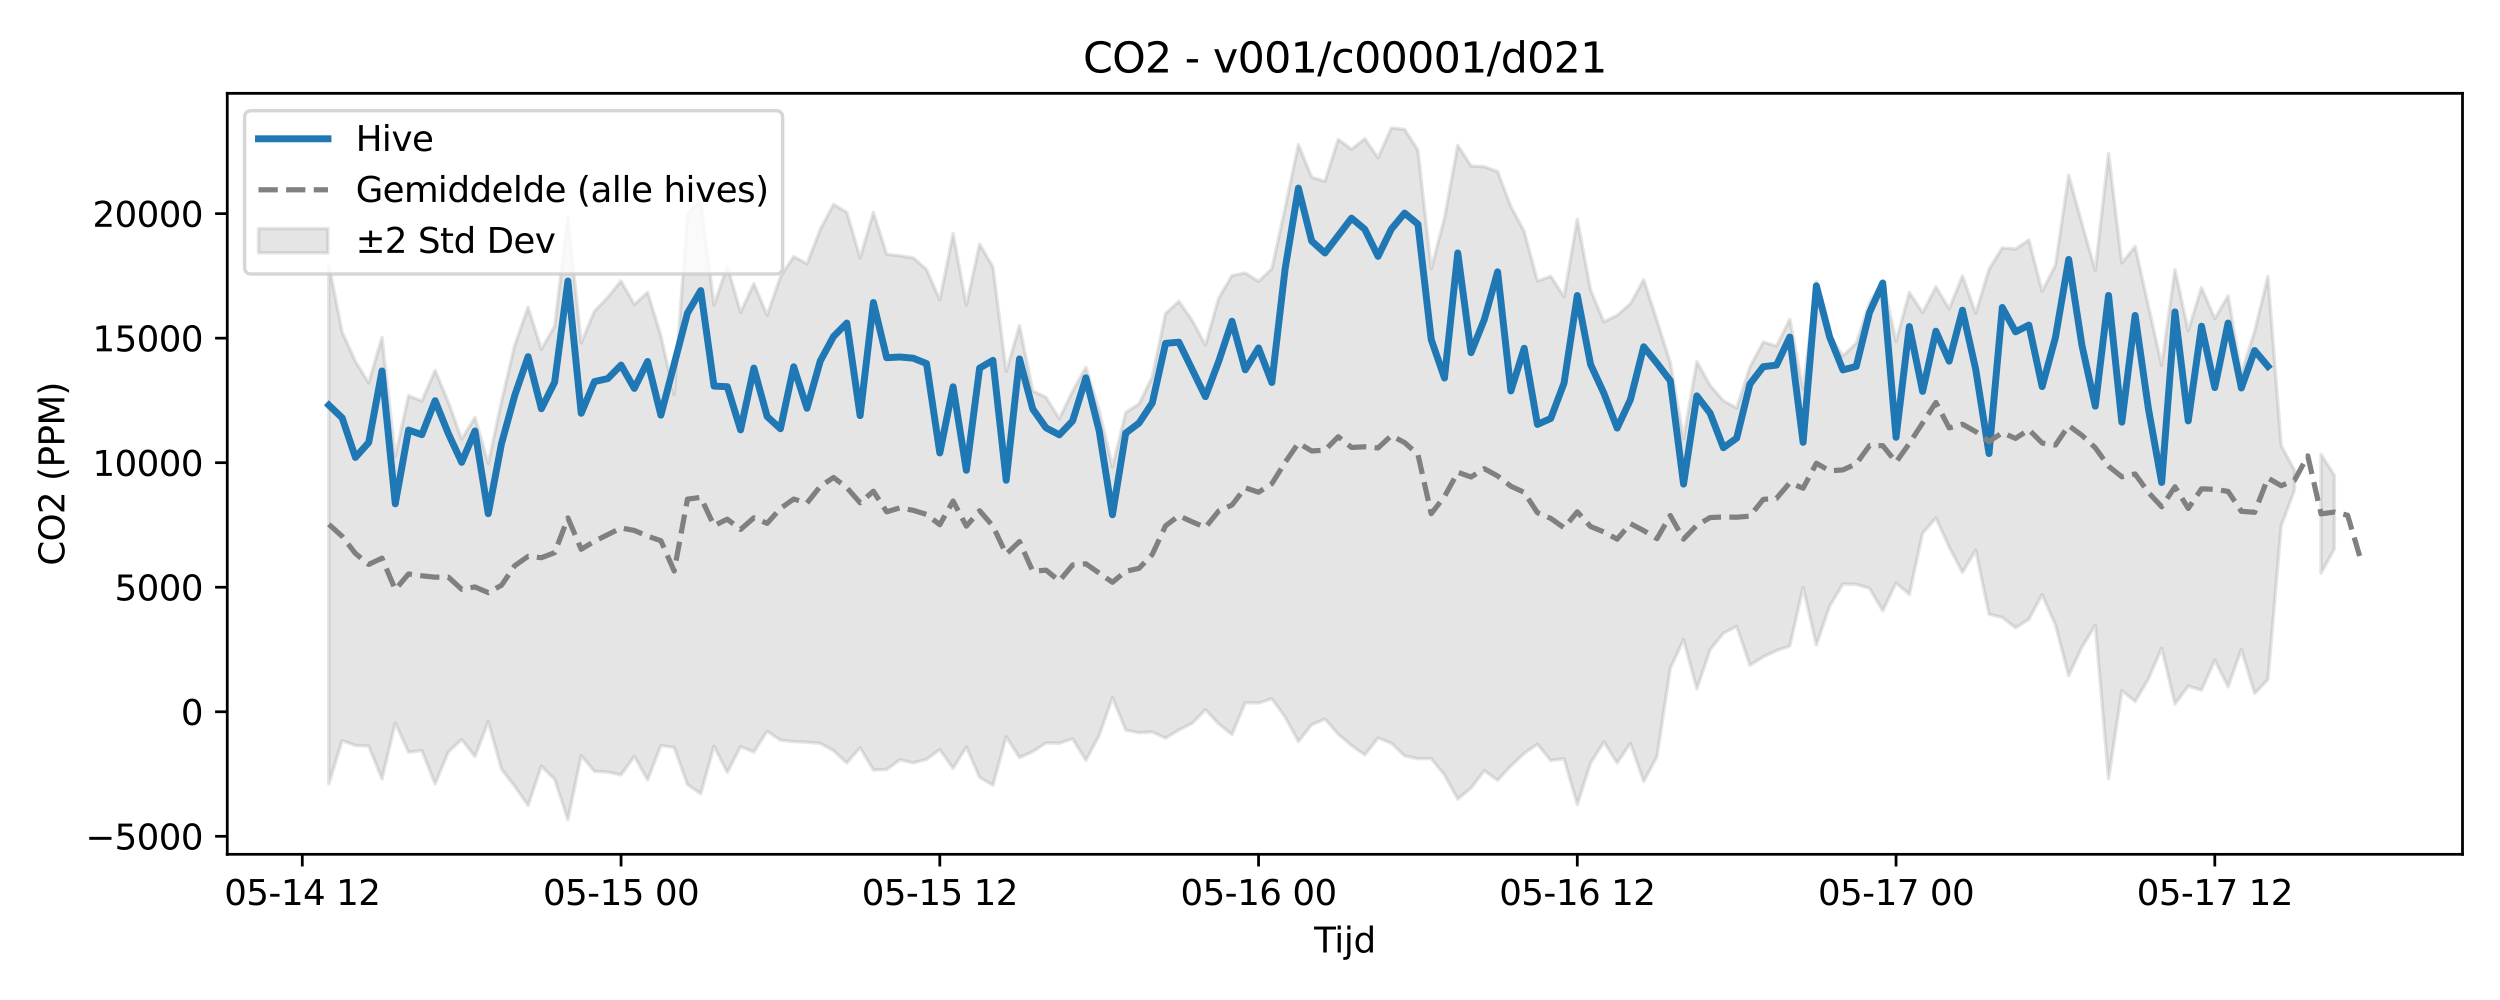 <?xml version="1.0" encoding="utf-8" standalone="no"?>
<!DOCTYPE svg PUBLIC "-//W3C//DTD SVG 1.1//EN"
  "http://www.w3.org/Graphics/SVG/1.1/DTD/svg11.dtd">
<svg xmlns:xlink="http://www.w3.org/1999/xlink" width="720pt" height="288pt" viewBox="0 0 720 288" xmlns="http://www.w3.org/2000/svg" version="1.1">
 <defs>
  <style type="text/css">*{stroke-linejoin: round; stroke-linecap: butt}</style>
 </defs>
 <g id="figure_1">
  <g id="patch_1">
   <path d="M 0 288 
L 720 288 
L 720 0 
L 0 0 
z
" style="fill: #ffffff"/>
  </g>
  <g id="axes_1">
   <g id="patch_2">
    <path d="M 65.45 246.04 
L 709.2 246.04 
L 709.2 26.88 
L 65.45 26.88 
z
" style="fill: #ffffff"/>
   </g>
   <g id="FillBetweenPolyCollection_1">
    <path d="M 94.711 76.258 
L 94.711 225.732 
L 98.536 213.288 
L 102.361 214.684 
L 106.186 214.861 
L 110.011 224.33 
L 113.836 208.192 
L 117.661 216.63 
L 121.486 216.153 
L 125.311 225.778 
L 129.136 216.57 
L 132.962 212.996 
L 136.787 217.874 
L 140.612 207.852 
L 144.437 221.535 
L 148.262 226.482 
L 152.087 231.984 
L 155.912 220.642 
L 159.737 224.434 
L 163.562 236.078 
L 167.387 217.625 
L 171.212 222.161 
L 175.037 222.357 
L 178.862 223.174 
L 182.687 217.826 
L 186.512 224.624 
L 190.337 214.737 
L 194.162 215.254 
L 197.987 225.95 
L 201.812 228.604 
L 205.637 214.91 
L 209.462 222.447 
L 213.287 215.01 
L 217.112 216.592 
L 220.937 210.614 
L 224.762 213.161 
L 228.587 213.569 
L 232.412 213.772 
L 236.237 214.075 
L 240.062 216.178 
L 243.887 219.735 
L 247.712 215.347 
L 251.537 221.762 
L 255.362 221.582 
L 259.187 218.831 
L 263.012 219.694 
L 266.837 218.698 
L 270.662 215.868 
L 274.487 221.297 
L 278.312 215.139 
L 282.137 223.903 
L 285.962 226.138 
L 289.787 212.208 
L 293.612 218.172 
L 297.437 216.483 
L 301.262 213.955 
L 305.087 214.06 
L 308.912 212.765 
L 312.737 218.988 
L 316.562 211.798 
L 320.387 200.928 
L 324.212 210.248 
L 328.037 211.037 
L 331.862 210.813 
L 335.687 212.566 
L 339.512 210.257 
L 343.337 208.317 
L 347.162 204.376 
L 350.987 208.476 
L 354.812 211.516 
L 358.637 202.354 
L 362.462 202.479 
L 366.287 201.223 
L 370.112 206.471 
L 373.937 213.551 
L 377.762 208.711 
L 381.587 207.085 
L 385.412 211.445 
L 389.238 214.714 
L 393.063 217.405 
L 396.888 212.546 
L 400.713 214.035 
L 404.538 217.689 
L 408.363 218.495 
L 412.188 218.476 
L 416.013 223.192 
L 419.838 230.158 
L 423.663 226.937 
L 427.488 221.956 
L 431.313 224.724 
L 435.138 220.596 
L 438.963 216.96 
L 442.788 214.354 
L 446.613 219.021 
L 450.438 218.526 
L 454.263 231.692 
L 458.088 219.767 
L 461.913 213.688 
L 465.738 219.754 
L 469.563 214.098 
L 473.388 225.076 
L 477.213 217.879 
L 481.038 192.483 
L 484.863 184.229 
L 488.688 198.401 
L 492.513 187.14 
L 496.338 182.353 
L 500.163 180.406 
L 503.988 191.611 
L 507.813 189.173 
L 511.638 187.366 
L 515.463 186.072 
L 519.288 169.199 
L 523.113 185.747 
L 526.938 174.558 
L 530.763 168.188 
L 534.588 168.299 
L 538.413 169.421 
L 542.238 175.886 
L 546.063 167.9 
L 549.888 171.185 
L 553.713 153.598 
L 557.538 149.164 
L 561.363 157.539 
L 565.188 164.849 
L 569.013 158.429 
L 572.838 176.867 
L 576.663 177.826 
L 580.488 180.816 
L 584.313 178.352 
L 588.138 171.282 
L 591.963 179.97 
L 595.788 194.624 
L 599.613 186.338 
L 603.438 180.107 
L 607.263 224.256 
L 611.088 198.921 
L 614.913 202.032 
L 618.738 195.538 
L 622.563 186.699 
L 626.388 202.752 
L 630.213 197.614 
L 634.038 198.739 
L 637.863 190.11 
L 641.688 197.809 
L 645.514 187.051 
L 649.339 199.71 
L 653.164 195.718 
L 656.989 151.437 
L 660.814 141.173 
L 660.814 135.439 
L 660.814 135.439 
L 656.989 128.339 
L 653.164 79.615 
L 649.339 95.38 
L 645.514 107.473 
L 641.688 85.232 
L 637.863 91.751 
L 634.038 82.828 
L 630.213 95.235 
L 626.388 77.635 
L 622.563 105.196 
L 618.738 88.117 
L 614.913 70.98 
L 611.088 75.73 
L 607.263 44.251 
L 603.438 77.804 
L 599.613 64.445 
L 595.788 50.474 
L 591.963 76.389 
L 588.138 83.912 
L 584.313 69.096 
L 580.488 71.711 
L 576.663 71.393 
L 572.838 77.503 
L 569.013 90.217 
L 565.188 79.49 
L 561.363 88.938 
L 557.538 82.613 
L 553.713 90.02 
L 549.888 84.257 
L 546.063 98.287 
L 542.238 80.827 
L 538.413 87.264 
L 534.588 98.859 
L 530.763 102.478 
L 526.938 96.63 
L 523.113 81.082 
L 519.288 112.018 
L 515.463 91.967 
L 511.638 99.663 
L 507.813 98.488 
L 503.988 105.686 
L 500.163 117.522 
L 496.338 115.401 
L 492.513 110.982 
L 488.688 104.149 
L 484.863 126.287 
L 481.038 104.43 
L 477.213 92.374 
L 473.388 80.539 
L 469.563 87.498 
L 465.738 90.814 
L 461.913 92.709 
L 458.088 83.497 
L 454.263 63.119 
L 450.438 85.465 
L 446.613 79.566 
L 442.788 80.965 
L 438.963 66.647 
L 435.138 59.478 
L 431.313 49.422 
L 427.488 48.014 
L 423.663 47.808 
L 419.838 41.841 
L 416.013 62.799 
L 412.188 77.404 
L 408.363 43.253 
L 404.538 37.266 
L 400.713 36.842 
L 396.888 45.449 
L 393.063 39.953 
L 389.238 43.006 
L 385.412 40.099 
L 381.587 52.216 
L 377.762 51.039 
L 373.937 41.641 
L 370.112 59.896 
L 366.287 77.387 
L 362.462 81.048 
L 358.637 78.606 
L 354.812 79.383 
L 350.987 85.871 
L 347.162 99.382 
L 343.337 92.255 
L 339.512 86.791 
L 335.687 90.282 
L 331.862 108.513 
L 328.037 116.345 
L 324.212 118.8 
L 320.387 134.464 
L 316.562 118.199 
L 312.737 105.78 
L 308.912 112.658 
L 305.087 120.577 
L 301.262 114.444 
L 297.437 112.578 
L 293.612 93.765 
L 289.787 106.996 
L 285.962 76.864 
L 282.137 70.283 
L 278.312 87.924 
L 274.487 67.264 
L 270.662 86.369 
L 266.837 77.598 
L 263.012 74.255 
L 259.187 73.679 
L 255.362 73.222 
L 251.537 61.183 
L 247.712 74.257 
L 243.887 61.156 
L 240.062 58.842 
L 236.237 66.074 
L 232.412 75.967 
L 228.587 73.895 
L 224.762 79.698 
L 220.937 90.822 
L 217.112 81.672 
L 213.287 89.952 
L 209.462 76.617 
L 205.637 87.875 
L 201.812 57.884 
L 197.987 61.556 
L 194.162 113.633 
L 190.337 96.711 
L 186.512 84.195 
L 182.687 87.71 
L 178.862 80.928 
L 175.037 85.642 
L 171.212 89.61 
L 167.387 98.755 
L 163.562 62.256 
L 159.737 93.915 
L 155.912 100.594 
L 152.087 88.475 
L 148.262 99.335 
L 144.437 115.565 
L 140.612 133.477 
L 136.787 120.207 
L 132.962 126.447 
L 129.136 115.851 
L 125.311 106.669 
L 121.486 115.509 
L 117.661 113.964 
L 113.836 131.422 
L 110.011 97.155 
L 106.186 110.252 
L 102.361 104.11 
L 98.536 95.631 
L 94.711 76.258 
z
" clip-path="url(#pf621edf2ad)" style="fill: #808080; fill-opacity: 0.2; stroke: #808080; stroke-opacity: 0.2"/>
    <path d="M 668.464 130.913 
L 668.464 165.079 
L 672.289 158.098 
L 672.289 136.863 
L 672.289 136.863 
L 668.464 130.913 
z
" clip-path="url(#pf621edf2ad)" style="fill: #808080; fill-opacity: 0.2; stroke: #808080; stroke-opacity: 0.2"/>
   </g>
   <g id="matplotlib.axis_1">
    <g id="xtick_1">
     <g id="line2d_1">
      <defs>
       <path id="mf7d5b36e11" d="M 0 0 
L 0 3.5 
" style="stroke: #000000; stroke-width: 0.8"/>
      </defs>
      <g>
       <use xlink:href="#mf7d5b36e11" x="87.061" y="246.04" style="stroke: #000000; stroke-width: 0.8"/>
      </g>
     </g>
     <g id="text_1">
      <!-- 05-14 12 -->
      <g transform="translate(64.581 260.638) scale(0.1 -0.1)">
       <defs>
        <path id="DejaVuSans-30" d="M 2034 4250 
Q 1547 4250 1301 3770 
Q 1056 3291 1056 2328 
Q 1056 1369 1301 889 
Q 1547 409 2034 409 
Q 2525 409 2770 889 
Q 3016 1369 3016 2328 
Q 3016 3291 2770 3770 
Q 2525 4250 2034 4250 
z
M 2034 4750 
Q 2819 4750 3233 4129 
Q 3647 3509 3647 2328 
Q 3647 1150 3233 529 
Q 2819 -91 2034 -91 
Q 1250 -91 836 529 
Q 422 1150 422 2328 
Q 422 3509 836 4129 
Q 1250 4750 2034 4750 
z
" transform="scale(0.016)"/>
        <path id="DejaVuSans-35" d="M 691 4666 
L 3169 4666 
L 3169 4134 
L 1269 4134 
L 1269 2991 
Q 1406 3038 1543 3061 
Q 1681 3084 1819 3084 
Q 2600 3084 3056 2656 
Q 3513 2228 3513 1497 
Q 3513 744 3044 326 
Q 2575 -91 1722 -91 
Q 1428 -91 1123 -41 
Q 819 9 494 109 
L 494 744 
Q 775 591 1075 516 
Q 1375 441 1709 441 
Q 2250 441 2565 725 
Q 2881 1009 2881 1497 
Q 2881 1984 2565 2268 
Q 2250 2553 1709 2553 
Q 1456 2553 1204 2497 
Q 953 2441 691 2322 
L 691 4666 
z
" transform="scale(0.016)"/>
        <path id="DejaVuSans-2d" d="M 313 2009 
L 1997 2009 
L 1997 1497 
L 313 1497 
L 313 2009 
z
" transform="scale(0.016)"/>
        <path id="DejaVuSans-31" d="M 794 531 
L 1825 531 
L 1825 4091 
L 703 3866 
L 703 4441 
L 1819 4666 
L 2450 4666 
L 2450 531 
L 3481 531 
L 3481 0 
L 794 0 
L 794 531 
z
" transform="scale(0.016)"/>
        <path id="DejaVuSans-34" d="M 2419 4116 
L 825 1625 
L 2419 1625 
L 2419 4116 
z
M 2253 4666 
L 3047 4666 
L 3047 1625 
L 3713 1625 
L 3713 1100 
L 3047 1100 
L 3047 0 
L 2419 0 
L 2419 1100 
L 313 1100 
L 313 1709 
L 2253 4666 
z
" transform="scale(0.016)"/>
        <path id="DejaVuSans-20" transform="scale(0.016)"/>
        <path id="DejaVuSans-32" d="M 1228 531 
L 3431 531 
L 3431 0 
L 469 0 
L 469 531 
Q 828 903 1448 1529 
Q 2069 2156 2228 2338 
Q 2531 2678 2651 2914 
Q 2772 3150 2772 3378 
Q 2772 3750 2511 3984 
Q 2250 4219 1831 4219 
Q 1534 4219 1204 4116 
Q 875 4013 500 3803 
L 500 4441 
Q 881 4594 1212 4672 
Q 1544 4750 1819 4750 
Q 2544 4750 2975 4387 
Q 3406 4025 3406 3419 
Q 3406 3131 3298 2873 
Q 3191 2616 2906 2266 
Q 2828 2175 2409 1742 
Q 1991 1309 1228 531 
z
" transform="scale(0.016)"/>
       </defs>
       <use xlink:href="#DejaVuSans-30"/>
       <use xlink:href="#DejaVuSans-35" transform="translate(63.623 0)"/>
       <use xlink:href="#DejaVuSans-2d" transform="translate(127.246 0)"/>
       <use xlink:href="#DejaVuSans-31" transform="translate(163.33 0)"/>
       <use xlink:href="#DejaVuSans-34" transform="translate(226.953 0)"/>
       <use xlink:href="#DejaVuSans-20" transform="translate(290.576 0)"/>
       <use xlink:href="#DejaVuSans-31" transform="translate(322.363 0)"/>
       <use xlink:href="#DejaVuSans-32" transform="translate(385.986 0)"/>
      </g>
     </g>
    </g>
    <g id="xtick_2">
     <g id="line2d_2">
      <g>
       <use xlink:href="#mf7d5b36e11" x="178.862" y="246.04" style="stroke: #000000; stroke-width: 0.8"/>
      </g>
     </g>
     <g id="text_2">
      <!-- 05-15 00 -->
      <g transform="translate(156.381 260.638) scale(0.1 -0.1)">
       <use xlink:href="#DejaVuSans-30"/>
       <use xlink:href="#DejaVuSans-35" transform="translate(63.623 0)"/>
       <use xlink:href="#DejaVuSans-2d" transform="translate(127.246 0)"/>
       <use xlink:href="#DejaVuSans-31" transform="translate(163.33 0)"/>
       <use xlink:href="#DejaVuSans-35" transform="translate(226.953 0)"/>
       <use xlink:href="#DejaVuSans-20" transform="translate(290.576 0)"/>
       <use xlink:href="#DejaVuSans-30" transform="translate(322.363 0)"/>
       <use xlink:href="#DejaVuSans-30" transform="translate(385.986 0)"/>
      </g>
     </g>
    </g>
    <g id="xtick_3">
     <g id="line2d_3">
      <g>
       <use xlink:href="#mf7d5b36e11" x="270.662" y="246.04" style="stroke: #000000; stroke-width: 0.8"/>
      </g>
     </g>
     <g id="text_3">
      <!-- 05-15 12 -->
      <g transform="translate(248.182 260.638) scale(0.1 -0.1)">
       <use xlink:href="#DejaVuSans-30"/>
       <use xlink:href="#DejaVuSans-35" transform="translate(63.623 0)"/>
       <use xlink:href="#DejaVuSans-2d" transform="translate(127.246 0)"/>
       <use xlink:href="#DejaVuSans-31" transform="translate(163.33 0)"/>
       <use xlink:href="#DejaVuSans-35" transform="translate(226.953 0)"/>
       <use xlink:href="#DejaVuSans-20" transform="translate(290.576 0)"/>
       <use xlink:href="#DejaVuSans-31" transform="translate(322.363 0)"/>
       <use xlink:href="#DejaVuSans-32" transform="translate(385.986 0)"/>
      </g>
     </g>
    </g>
    <g id="xtick_4">
     <g id="line2d_4">
      <g>
       <use xlink:href="#mf7d5b36e11" x="362.462" y="246.04" style="stroke: #000000; stroke-width: 0.8"/>
      </g>
     </g>
     <g id="text_4">
      <!-- 05-16 00 -->
      <g transform="translate(339.982 260.638) scale(0.1 -0.1)">
       <defs>
        <path id="DejaVuSans-36" d="M 2113 2584 
Q 1688 2584 1439 2293 
Q 1191 2003 1191 1497 
Q 1191 994 1439 701 
Q 1688 409 2113 409 
Q 2538 409 2786 701 
Q 3034 994 3034 1497 
Q 3034 2003 2786 2293 
Q 2538 2584 2113 2584 
z
M 3366 4563 
L 3366 3988 
Q 3128 4100 2886 4159 
Q 2644 4219 2406 4219 
Q 1781 4219 1451 3797 
Q 1122 3375 1075 2522 
Q 1259 2794 1537 2939 
Q 1816 3084 2150 3084 
Q 2853 3084 3261 2657 
Q 3669 2231 3669 1497 
Q 3669 778 3244 343 
Q 2819 -91 2113 -91 
Q 1303 -91 875 529 
Q 447 1150 447 2328 
Q 447 3434 972 4092 
Q 1497 4750 2381 4750 
Q 2619 4750 2861 4703 
Q 3103 4656 3366 4563 
z
" transform="scale(0.016)"/>
       </defs>
       <use xlink:href="#DejaVuSans-30"/>
       <use xlink:href="#DejaVuSans-35" transform="translate(63.623 0)"/>
       <use xlink:href="#DejaVuSans-2d" transform="translate(127.246 0)"/>
       <use xlink:href="#DejaVuSans-31" transform="translate(163.33 0)"/>
       <use xlink:href="#DejaVuSans-36" transform="translate(226.953 0)"/>
       <use xlink:href="#DejaVuSans-20" transform="translate(290.576 0)"/>
       <use xlink:href="#DejaVuSans-30" transform="translate(322.363 0)"/>
       <use xlink:href="#DejaVuSans-30" transform="translate(385.986 0)"/>
      </g>
     </g>
    </g>
    <g id="xtick_5">
     <g id="line2d_5">
      <g>
       <use xlink:href="#mf7d5b36e11" x="454.263" y="246.04" style="stroke: #000000; stroke-width: 0.8"/>
      </g>
     </g>
     <g id="text_5">
      <!-- 05-16 12 -->
      <g transform="translate(431.782 260.638) scale(0.1 -0.1)">
       <use xlink:href="#DejaVuSans-30"/>
       <use xlink:href="#DejaVuSans-35" transform="translate(63.623 0)"/>
       <use xlink:href="#DejaVuSans-2d" transform="translate(127.246 0)"/>
       <use xlink:href="#DejaVuSans-31" transform="translate(163.33 0)"/>
       <use xlink:href="#DejaVuSans-36" transform="translate(226.953 0)"/>
       <use xlink:href="#DejaVuSans-20" transform="translate(290.576 0)"/>
       <use xlink:href="#DejaVuSans-31" transform="translate(322.363 0)"/>
       <use xlink:href="#DejaVuSans-32" transform="translate(385.986 0)"/>
      </g>
     </g>
    </g>
    <g id="xtick_6">
     <g id="line2d_6">
      <g>
       <use xlink:href="#mf7d5b36e11" x="546.063" y="246.04" style="stroke: #000000; stroke-width: 0.8"/>
      </g>
     </g>
     <g id="text_6">
      <!-- 05-17 00 -->
      <g transform="translate(523.583 260.638) scale(0.1 -0.1)">
       <defs>
        <path id="DejaVuSans-37" d="M 525 4666 
L 3525 4666 
L 3525 4397 
L 1831 0 
L 1172 0 
L 2766 4134 
L 525 4134 
L 525 4666 
z
" transform="scale(0.016)"/>
       </defs>
       <use xlink:href="#DejaVuSans-30"/>
       <use xlink:href="#DejaVuSans-35" transform="translate(63.623 0)"/>
       <use xlink:href="#DejaVuSans-2d" transform="translate(127.246 0)"/>
       <use xlink:href="#DejaVuSans-31" transform="translate(163.33 0)"/>
       <use xlink:href="#DejaVuSans-37" transform="translate(226.953 0)"/>
       <use xlink:href="#DejaVuSans-20" transform="translate(290.576 0)"/>
       <use xlink:href="#DejaVuSans-30" transform="translate(322.363 0)"/>
       <use xlink:href="#DejaVuSans-30" transform="translate(385.986 0)"/>
      </g>
     </g>
    </g>
    <g id="xtick_7">
     <g id="line2d_7">
      <g>
       <use xlink:href="#mf7d5b36e11" x="637.863" y="246.04" style="stroke: #000000; stroke-width: 0.8"/>
      </g>
     </g>
     <g id="text_7">
      <!-- 05-17 12 -->
      <g transform="translate(615.383 260.638) scale(0.1 -0.1)">
       <use xlink:href="#DejaVuSans-30"/>
       <use xlink:href="#DejaVuSans-35" transform="translate(63.623 0)"/>
       <use xlink:href="#DejaVuSans-2d" transform="translate(127.246 0)"/>
       <use xlink:href="#DejaVuSans-31" transform="translate(163.33 0)"/>
       <use xlink:href="#DejaVuSans-37" transform="translate(226.953 0)"/>
       <use xlink:href="#DejaVuSans-20" transform="translate(290.576 0)"/>
       <use xlink:href="#DejaVuSans-31" transform="translate(322.363 0)"/>
       <use xlink:href="#DejaVuSans-32" transform="translate(385.986 0)"/>
      </g>
     </g>
    </g>
    <g id="text_8">
     <!-- Tijd -->
     <g transform="translate(378.475 274.317) scale(0.1 -0.1)">
      <defs>
       <path id="DejaVuSans-54" d="M -19 4666 
L 3928 4666 
L 3928 4134 
L 2272 4134 
L 2272 0 
L 1638 0 
L 1638 4134 
L -19 4134 
L -19 4666 
z
" transform="scale(0.016)"/>
       <path id="DejaVuSans-69" d="M 603 3500 
L 1178 3500 
L 1178 0 
L 603 0 
L 603 3500 
z
M 603 4863 
L 1178 4863 
L 1178 4134 
L 603 4134 
L 603 4863 
z
" transform="scale(0.016)"/>
       <path id="DejaVuSans-6a" d="M 603 3500 
L 1178 3500 
L 1178 -63 
Q 1178 -731 923 -1031 
Q 669 -1331 103 -1331 
L -116 -1331 
L -116 -844 
L 38 -844 
Q 366 -844 484 -692 
Q 603 -541 603 -63 
L 603 3500 
z
M 603 4863 
L 1178 4863 
L 1178 4134 
L 603 4134 
L 603 4863 
z
" transform="scale(0.016)"/>
       <path id="DejaVuSans-64" d="M 2906 2969 
L 2906 4863 
L 3481 4863 
L 3481 0 
L 2906 0 
L 2906 525 
Q 2725 213 2448 61 
Q 2172 -91 1784 -91 
Q 1150 -91 751 415 
Q 353 922 353 1747 
Q 353 2572 751 3078 
Q 1150 3584 1784 3584 
Q 2172 3584 2448 3432 
Q 2725 3281 2906 2969 
z
M 947 1747 
Q 947 1113 1208 752 
Q 1469 391 1925 391 
Q 2381 391 2643 752 
Q 2906 1113 2906 1747 
Q 2906 2381 2643 2742 
Q 2381 3103 1925 3103 
Q 1469 3103 1208 2742 
Q 947 2381 947 1747 
z
" transform="scale(0.016)"/>
      </defs>
      <use xlink:href="#DejaVuSans-54"/>
      <use xlink:href="#DejaVuSans-69" transform="translate(57.959 0)"/>
      <use xlink:href="#DejaVuSans-6a" transform="translate(85.742 0)"/>
      <use xlink:href="#DejaVuSans-64" transform="translate(113.525 0)"/>
     </g>
    </g>
   </g>
   <g id="matplotlib.axis_2">
    <g id="ytick_1">
     <g id="line2d_8">
      <defs>
       <path id="m43a185bd74" d="M 0 0 
L -3.5 0 
" style="stroke: #000000; stroke-width: 0.8"/>
      </defs>
      <g>
       <use xlink:href="#m43a185bd74" x="65.45" y="240.855" style="stroke: #000000; stroke-width: 0.8"/>
      </g>
     </g>
     <g id="text_9">
      <!-- −5000 -->
      <g transform="translate(24.62 244.654) scale(0.1 -0.1)">
       <defs>
        <path id="DejaVuSans-2212" d="M 678 2272 
L 4684 2272 
L 4684 1741 
L 678 1741 
L 678 2272 
z
" transform="scale(0.016)"/>
       </defs>
       <use xlink:href="#DejaVuSans-2212"/>
       <use xlink:href="#DejaVuSans-35" transform="translate(83.789 0)"/>
       <use xlink:href="#DejaVuSans-30" transform="translate(147.412 0)"/>
       <use xlink:href="#DejaVuSans-30" transform="translate(211.035 0)"/>
       <use xlink:href="#DejaVuSans-30" transform="translate(274.658 0)"/>
      </g>
     </g>
    </g>
    <g id="ytick_2">
     <g id="line2d_9">
      <g>
       <use xlink:href="#m43a185bd74" x="65.45" y="204.989" style="stroke: #000000; stroke-width: 0.8"/>
      </g>
     </g>
     <g id="text_10">
      <!-- 0 -->
      <g transform="translate(52.087 208.788) scale(0.1 -0.1)">
       <use xlink:href="#DejaVuSans-30"/>
      </g>
     </g>
    </g>
    <g id="ytick_3">
     <g id="line2d_10">
      <g>
       <use xlink:href="#m43a185bd74" x="65.45" y="169.124" style="stroke: #000000; stroke-width: 0.8"/>
      </g>
     </g>
     <g id="text_11">
      <!-- 5000 -->
      <g transform="translate(33 172.923) scale(0.1 -0.1)">
       <use xlink:href="#DejaVuSans-35"/>
       <use xlink:href="#DejaVuSans-30" transform="translate(63.623 0)"/>
       <use xlink:href="#DejaVuSans-30" transform="translate(127.246 0)"/>
       <use xlink:href="#DejaVuSans-30" transform="translate(190.869 0)"/>
      </g>
     </g>
    </g>
    <g id="ytick_4">
     <g id="line2d_11">
      <g>
       <use xlink:href="#m43a185bd74" x="65.45" y="133.259" style="stroke: #000000; stroke-width: 0.8"/>
      </g>
     </g>
     <g id="text_12">
      <!-- 10000 -->
      <g transform="translate(26.637 137.058) scale(0.1 -0.1)">
       <use xlink:href="#DejaVuSans-31"/>
       <use xlink:href="#DejaVuSans-30" transform="translate(63.623 0)"/>
       <use xlink:href="#DejaVuSans-30" transform="translate(127.246 0)"/>
       <use xlink:href="#DejaVuSans-30" transform="translate(190.869 0)"/>
       <use xlink:href="#DejaVuSans-30" transform="translate(254.492 0)"/>
      </g>
     </g>
    </g>
    <g id="ytick_5">
     <g id="line2d_12">
      <g>
       <use xlink:href="#m43a185bd74" x="65.45" y="97.393" style="stroke: #000000; stroke-width: 0.8"/>
      </g>
     </g>
     <g id="text_13">
      <!-- 15000 -->
      <g transform="translate(26.637 101.192) scale(0.1 -0.1)">
       <use xlink:href="#DejaVuSans-31"/>
       <use xlink:href="#DejaVuSans-35" transform="translate(63.623 0)"/>
       <use xlink:href="#DejaVuSans-30" transform="translate(127.246 0)"/>
       <use xlink:href="#DejaVuSans-30" transform="translate(190.869 0)"/>
       <use xlink:href="#DejaVuSans-30" transform="translate(254.492 0)"/>
      </g>
     </g>
    </g>
    <g id="ytick_6">
     <g id="line2d_13">
      <g>
       <use xlink:href="#m43a185bd74" x="65.45" y="61.528" style="stroke: #000000; stroke-width: 0.8"/>
      </g>
     </g>
     <g id="text_14">
      <!-- 20000 -->
      <g transform="translate(26.637 65.327) scale(0.1 -0.1)">
       <use xlink:href="#DejaVuSans-32"/>
       <use xlink:href="#DejaVuSans-30" transform="translate(63.623 0)"/>
       <use xlink:href="#DejaVuSans-30" transform="translate(127.246 0)"/>
       <use xlink:href="#DejaVuSans-30" transform="translate(190.869 0)"/>
       <use xlink:href="#DejaVuSans-30" transform="translate(254.492 0)"/>
      </g>
     </g>
    </g>
    <g id="text_15">
     <!-- CO2 (PPM) -->
     <g transform="translate(18.541 162.903) rotate(-90) scale(0.1 -0.1)">
      <defs>
       <path id="DejaVuSans-43" d="M 4122 4306 
L 4122 3641 
Q 3803 3938 3442 4084 
Q 3081 4231 2675 4231 
Q 1875 4231 1450 3742 
Q 1025 3253 1025 2328 
Q 1025 1406 1450 917 
Q 1875 428 2675 428 
Q 3081 428 3442 575 
Q 3803 722 4122 1019 
L 4122 359 
Q 3791 134 3420 21 
Q 3050 -91 2638 -91 
Q 1578 -91 968 557 
Q 359 1206 359 2328 
Q 359 3453 968 4101 
Q 1578 4750 2638 4750 
Q 3056 4750 3426 4639 
Q 3797 4528 4122 4306 
z
" transform="scale(0.016)"/>
       <path id="DejaVuSans-4f" d="M 2522 4238 
Q 1834 4238 1429 3725 
Q 1025 3213 1025 2328 
Q 1025 1447 1429 934 
Q 1834 422 2522 422 
Q 3209 422 3611 934 
Q 4013 1447 4013 2328 
Q 4013 3213 3611 3725 
Q 3209 4238 2522 4238 
z
M 2522 4750 
Q 3503 4750 4090 4092 
Q 4678 3434 4678 2328 
Q 4678 1225 4090 567 
Q 3503 -91 2522 -91 
Q 1538 -91 948 565 
Q 359 1222 359 2328 
Q 359 3434 948 4092 
Q 1538 4750 2522 4750 
z
" transform="scale(0.016)"/>
       <path id="DejaVuSans-28" d="M 1984 4856 
Q 1566 4138 1362 3434 
Q 1159 2731 1159 2009 
Q 1159 1288 1364 580 
Q 1569 -128 1984 -844 
L 1484 -844 
Q 1016 -109 783 600 
Q 550 1309 550 2009 
Q 550 2706 781 3412 
Q 1013 4119 1484 4856 
L 1984 4856 
z
" transform="scale(0.016)"/>
       <path id="DejaVuSans-50" d="M 1259 4147 
L 1259 2394 
L 2053 2394 
Q 2494 2394 2734 2622 
Q 2975 2850 2975 3272 
Q 2975 3691 2734 3919 
Q 2494 4147 2053 4147 
L 1259 4147 
z
M 628 4666 
L 2053 4666 
Q 2838 4666 3239 4311 
Q 3641 3956 3641 3272 
Q 3641 2581 3239 2228 
Q 2838 1875 2053 1875 
L 1259 1875 
L 1259 0 
L 628 0 
L 628 4666 
z
" transform="scale(0.016)"/>
       <path id="DejaVuSans-4d" d="M 628 4666 
L 1569 4666 
L 2759 1491 
L 3956 4666 
L 4897 4666 
L 4897 0 
L 4281 0 
L 4281 4097 
L 3078 897 
L 2444 897 
L 1241 4097 
L 1241 0 
L 628 0 
L 628 4666 
z
" transform="scale(0.016)"/>
       <path id="DejaVuSans-29" d="M 513 4856 
L 1013 4856 
Q 1481 4119 1714 3412 
Q 1947 2706 1947 2009 
Q 1947 1309 1714 600 
Q 1481 -109 1013 -844 
L 513 -844 
Q 928 -128 1133 580 
Q 1338 1288 1338 2009 
Q 1338 2731 1133 3434 
Q 928 4138 513 4856 
z
" transform="scale(0.016)"/>
      </defs>
      <use xlink:href="#DejaVuSans-43"/>
      <use xlink:href="#DejaVuSans-4f" transform="translate(69.824 0)"/>
      <use xlink:href="#DejaVuSans-32" transform="translate(148.535 0)"/>
      <use xlink:href="#DejaVuSans-20" transform="translate(212.158 0)"/>
      <use xlink:href="#DejaVuSans-28" transform="translate(243.945 0)"/>
      <use xlink:href="#DejaVuSans-50" transform="translate(282.959 0)"/>
      <use xlink:href="#DejaVuSans-50" transform="translate(343.262 0)"/>
      <use xlink:href="#DejaVuSans-4d" transform="translate(403.564 0)"/>
      <use xlink:href="#DejaVuSans-29" transform="translate(489.844 0)"/>
     </g>
    </g>
   </g>
   <g id="line2d_14">
    <path d="M 94.711 116.689 
L 98.536 120.345 
L 102.361 131.735 
L 106.186 127.434 
L 110.011 106.837 
L 113.836 145.098 
L 117.661 123.857 
L 121.486 125.189 
L 125.311 115.401 
L 129.136 124.916 
L 132.962 133.151 
L 136.787 124.127 
L 140.612 147.939 
L 144.437 127.73 
L 148.262 113.827 
L 152.087 102.72 
L 155.912 117.71 
L 159.737 110.063 
L 163.562 80.962 
L 167.387 119.02 
L 171.212 109.898 
L 175.037 109.04 
L 178.862 105.145 
L 182.687 111.864 
L 186.512 104.112 
L 190.337 119.565 
L 197.987 90.163 
L 201.812 83.693 
L 205.637 111.197 
L 209.462 111.37 
L 213.287 123.815 
L 217.112 106.012 
L 220.937 119.962 
L 224.762 123.477 
L 228.587 105.642 
L 232.412 117.573 
L 236.237 103.978 
L 240.062 96.898 
L 243.887 93.037 
L 247.712 119.692 
L 251.537 87.129 
L 255.362 103.017 
L 259.187 102.818 
L 263.012 103.158 
L 266.837 104.698 
L 270.662 130.451 
L 274.487 111.393 
L 278.312 135.437 
L 282.137 106.01 
L 285.962 103.777 
L 289.787 138.312 
L 293.612 103.368 
L 297.437 117.805 
L 301.262 123.213 
L 305.087 125.232 
L 308.912 121.215 
L 312.737 108.816 
L 316.562 124.087 
L 320.387 148.243 
L 324.212 124.723 
L 328.037 121.841 
L 331.862 116.038 
L 335.687 98.883 
L 339.512 98.543 
L 347.162 114.238 
L 350.987 104.069 
L 354.812 92.518 
L 358.637 106.513 
L 362.462 100.2 
L 366.287 110.164 
L 370.112 77.457 
L 373.937 54.185 
L 377.762 69.416 
L 381.587 72.864 
L 389.238 62.833 
L 393.063 66.04 
L 396.888 73.83 
L 400.713 65.958 
L 404.538 61.372 
L 408.363 64.56 
L 412.188 97.769 
L 416.013 108.867 
L 419.838 72.858 
L 423.663 101.568 
L 427.488 91.997 
L 431.313 78.291 
L 435.138 112.586 
L 438.963 100.305 
L 442.788 122.234 
L 446.613 120.514 
L 450.438 110.338 
L 454.263 85.113 
L 458.088 104.964 
L 461.913 113.253 
L 465.738 123.293 
L 469.563 115.08 
L 473.388 99.875 
L 477.213 104.612 
L 481.038 109.638 
L 484.863 139.413 
L 488.688 114.013 
L 492.513 118.995 
L 496.338 128.94 
L 500.163 126.181 
L 503.988 110.587 
L 507.813 105.611 
L 511.638 105.152 
L 515.463 97.068 
L 519.288 127.398 
L 523.113 82.318 
L 526.938 97.056 
L 530.763 106.534 
L 534.588 105.539 
L 538.413 90.026 
L 542.238 81.524 
L 546.063 125.944 
L 549.888 94.058 
L 553.713 112.72 
L 557.538 95.387 
L 561.363 104.004 
L 565.188 89.345 
L 569.013 106.415 
L 572.838 130.622 
L 576.663 88.556 
L 580.488 95.568 
L 584.313 93.627 
L 588.138 111.335 
L 591.963 97.219 
L 595.788 74.73 
L 599.613 99.538 
L 603.438 116.976 
L 607.263 85.088 
L 611.088 121.578 
L 614.913 90.844 
L 618.738 117.7 
L 622.563 138.95 
L 626.388 89.821 
L 630.213 121.222 
L 634.038 93.95 
L 637.863 111.621 
L 641.688 93.044 
L 645.514 111.746 
L 649.339 100.951 
L 653.164 105.513 
L 653.164 105.513 
" clip-path="url(#pf621edf2ad)" style="fill: none; stroke: #1f77b4; stroke-width: 2; stroke-linecap: square"/>
   </g>
   <g id="line2d_15">
    <path d="M 94.711 150.995 
L 98.536 154.46 
L 102.361 159.397 
L 106.186 162.557 
L 110.011 160.742 
L 113.836 169.807 
L 117.661 165.297 
L 121.486 165.831 
L 125.311 166.223 
L 129.136 166.211 
L 132.962 169.722 
L 136.787 169.04 
L 140.612 170.665 
L 144.437 168.55 
L 148.262 162.908 
L 152.087 160.23 
L 155.912 160.618 
L 159.737 159.174 
L 163.562 149.167 
L 167.387 158.19 
L 171.212 155.886 
L 178.862 152.051 
L 182.687 152.768 
L 186.512 154.41 
L 190.337 155.724 
L 194.162 164.443 
L 197.987 143.753 
L 201.812 143.244 
L 205.637 151.393 
L 209.462 149.532 
L 213.287 152.481 
L 217.112 149.132 
L 220.937 150.718 
L 224.762 146.43 
L 228.587 143.732 
L 232.412 144.87 
L 236.237 140.074 
L 240.062 137.51 
L 243.887 140.446 
L 247.712 144.802 
L 251.537 141.472 
L 255.362 147.402 
L 259.187 146.255 
L 263.012 146.974 
L 266.837 148.148 
L 270.662 151.118 
L 274.487 144.281 
L 278.312 151.532 
L 282.137 147.093 
L 285.962 151.501 
L 289.787 159.602 
L 293.612 155.969 
L 297.437 164.531 
L 301.262 164.2 
L 305.087 167.318 
L 308.912 162.712 
L 312.737 162.384 
L 320.387 167.696 
L 324.212 164.524 
L 328.037 163.691 
L 331.862 159.663 
L 335.687 151.424 
L 339.512 148.524 
L 343.337 150.286 
L 347.162 151.879 
L 350.987 147.174 
L 354.812 145.45 
L 358.637 140.48 
L 362.462 141.764 
L 366.287 139.305 
L 370.112 133.184 
L 373.937 127.596 
L 377.762 129.875 
L 381.587 129.65 
L 385.412 125.772 
L 389.238 128.86 
L 393.063 128.679 
L 396.888 128.998 
L 400.713 125.439 
L 404.538 127.477 
L 408.363 130.874 
L 412.188 147.94 
L 416.013 142.995 
L 419.838 135.999 
L 423.663 137.372 
L 427.488 134.985 
L 431.313 137.073 
L 435.138 140.037 
L 438.963 141.803 
L 442.788 147.66 
L 446.613 149.294 
L 450.438 151.995 
L 454.263 147.406 
L 458.088 151.632 
L 461.913 153.199 
L 465.738 155.284 
L 469.563 150.798 
L 473.388 152.808 
L 477.213 155.126 
L 481.038 148.456 
L 484.863 155.258 
L 488.688 151.275 
L 492.513 149.061 
L 496.338 148.877 
L 500.163 148.964 
L 503.988 148.649 
L 507.813 143.83 
L 511.638 143.514 
L 515.463 139.02 
L 519.288 140.609 
L 523.113 133.415 
L 526.938 135.594 
L 530.763 135.333 
L 534.588 133.579 
L 538.413 128.343 
L 542.238 128.357 
L 546.063 133.094 
L 549.888 127.721 
L 557.538 115.889 
L 561.363 123.239 
L 565.188 122.169 
L 569.013 124.323 
L 572.838 127.185 
L 576.663 124.61 
L 580.488 126.263 
L 584.313 123.724 
L 588.138 127.597 
L 591.963 128.18 
L 595.788 122.549 
L 599.613 125.391 
L 603.438 128.956 
L 607.263 134.254 
L 611.088 137.325 
L 614.913 136.506 
L 618.738 141.827 
L 622.563 145.947 
L 626.388 140.193 
L 630.213 146.424 
L 634.038 140.783 
L 637.863 140.931 
L 641.688 141.52 
L 645.514 147.262 
L 649.339 147.545 
L 653.164 137.667 
L 656.989 139.888 
L 660.814 138.306 
L 664.639 131.3 
L 668.464 147.996 
L 672.289 147.48 
L 676.114 148.394 
L 679.939 161.33 
L 679.939 161.33 
" clip-path="url(#pf621edf2ad)" style="fill: none; stroke-dasharray: 5.55,2.4; stroke-dashoffset: 0; stroke: #808080; stroke-width: 1.5"/>
   </g>
   <g id="patch_3">
    <path d="M 65.45 246.04 
L 65.45 26.88 
" style="fill: none; stroke: #000000; stroke-width: 0.8; stroke-linejoin: miter; stroke-linecap: square"/>
   </g>
   <g id="patch_4">
    <path d="M 709.2 246.04 
L 709.2 26.88 
" style="fill: none; stroke: #000000; stroke-width: 0.8; stroke-linejoin: miter; stroke-linecap: square"/>
   </g>
   <g id="patch_5">
    <path d="M 65.45 246.04 
L 709.2 246.04 
" style="fill: none; stroke: #000000; stroke-width: 0.8; stroke-linejoin: miter; stroke-linecap: square"/>
   </g>
   <g id="patch_6">
    <path d="M 65.45 26.88 
L 709.2 26.88 
" style="fill: none; stroke: #000000; stroke-width: 0.8; stroke-linejoin: miter; stroke-linecap: square"/>
   </g>
   <g id="text_16">
    <!-- CO2 - v001/c00001/d021 -->
    <g transform="translate(311.922 20.88) scale(0.12 -0.12)">
     <defs>
      <path id="DejaVuSans-76" d="M 191 3500 
L 800 3500 
L 1894 563 
L 2988 3500 
L 3597 3500 
L 2284 0 
L 1503 0 
L 191 3500 
z
" transform="scale(0.016)"/>
      <path id="DejaVuSans-2f" d="M 1625 4666 
L 2156 4666 
L 531 -594 
L 0 -594 
L 1625 4666 
z
" transform="scale(0.016)"/>
      <path id="DejaVuSans-63" d="M 3122 3366 
L 3122 2828 
Q 2878 2963 2633 3030 
Q 2388 3097 2138 3097 
Q 1578 3097 1268 2742 
Q 959 2388 959 1747 
Q 959 1106 1268 751 
Q 1578 397 2138 397 
Q 2388 397 2633 464 
Q 2878 531 3122 666 
L 3122 134 
Q 2881 22 2623 -34 
Q 2366 -91 2075 -91 
Q 1284 -91 818 406 
Q 353 903 353 1747 
Q 353 2603 823 3093 
Q 1294 3584 2113 3584 
Q 2378 3584 2631 3529 
Q 2884 3475 3122 3366 
z
" transform="scale(0.016)"/>
     </defs>
     <use xlink:href="#DejaVuSans-43"/>
     <use xlink:href="#DejaVuSans-4f" transform="translate(69.824 0)"/>
     <use xlink:href="#DejaVuSans-32" transform="translate(148.535 0)"/>
     <use xlink:href="#DejaVuSans-20" transform="translate(212.158 0)"/>
     <use xlink:href="#DejaVuSans-2d" transform="translate(243.945 0)"/>
     <use xlink:href="#DejaVuSans-20" transform="translate(280.029 0)"/>
     <use xlink:href="#DejaVuSans-76" transform="translate(311.816 0)"/>
     <use xlink:href="#DejaVuSans-30" transform="translate(370.996 0)"/>
     <use xlink:href="#DejaVuSans-30" transform="translate(434.619 0)"/>
     <use xlink:href="#DejaVuSans-31" transform="translate(498.242 0)"/>
     <use xlink:href="#DejaVuSans-2f" transform="translate(561.865 0)"/>
     <use xlink:href="#DejaVuSans-63" transform="translate(595.557 0)"/>
     <use xlink:href="#DejaVuSans-30" transform="translate(650.537 0)"/>
     <use xlink:href="#DejaVuSans-30" transform="translate(714.16 0)"/>
     <use xlink:href="#DejaVuSans-30" transform="translate(777.783 0)"/>
     <use xlink:href="#DejaVuSans-30" transform="translate(841.406 0)"/>
     <use xlink:href="#DejaVuSans-31" transform="translate(905.029 0)"/>
     <use xlink:href="#DejaVuSans-2f" transform="translate(968.652 0)"/>
     <use xlink:href="#DejaVuSans-64" transform="translate(1002.344 0)"/>
     <use xlink:href="#DejaVuSans-30" transform="translate(1065.82 0)"/>
     <use xlink:href="#DejaVuSans-32" transform="translate(1129.443 0)"/>
     <use xlink:href="#DejaVuSans-31" transform="translate(1193.066 0)"/>
    </g>
   </g>
   <g id="legend_1">
    <g id="patch_7">
     <path d="M 72.45 78.914 
L 223.394 78.914 
Q 225.394 78.914 225.394 76.914 
L 225.394 33.88 
Q 225.394 31.88 223.394 31.88 
L 72.45 31.88 
Q 70.45 31.88 70.45 33.88 
L 70.45 76.914 
Q 70.45 78.914 72.45 78.914 
z
" style="fill: #ffffff; opacity: 0.8; stroke: #cccccc; stroke-linejoin: miter"/>
    </g>
    <g id="line2d_16">
     <path d="M 74.45 39.978 
L 84.45 39.978 
L 94.45 39.978 
" style="fill: none; stroke: #1f77b4; stroke-width: 2; stroke-linecap: square"/>
    </g>
    <g id="text_17">
     <!-- Hive -->
     <g transform="translate(102.45 43.478) scale(0.1 -0.1)">
      <defs>
       <path id="DejaVuSans-48" d="M 628 4666 
L 1259 4666 
L 1259 2753 
L 3553 2753 
L 3553 4666 
L 4184 4666 
L 4184 0 
L 3553 0 
L 3553 2222 
L 1259 2222 
L 1259 0 
L 628 0 
L 628 4666 
z
" transform="scale(0.016)"/>
       <path id="DejaVuSans-65" d="M 3597 1894 
L 3597 1613 
L 953 1613 
Q 991 1019 1311 708 
Q 1631 397 2203 397 
Q 2534 397 2845 478 
Q 3156 559 3463 722 
L 3463 178 
Q 3153 47 2828 -22 
Q 2503 -91 2169 -91 
Q 1331 -91 842 396 
Q 353 884 353 1716 
Q 353 2575 817 3079 
Q 1281 3584 2069 3584 
Q 2775 3584 3186 3129 
Q 3597 2675 3597 1894 
z
M 3022 2063 
Q 3016 2534 2758 2815 
Q 2500 3097 2075 3097 
Q 1594 3097 1305 2825 
Q 1016 2553 972 2059 
L 3022 2063 
z
" transform="scale(0.016)"/>
      </defs>
      <use xlink:href="#DejaVuSans-48"/>
      <use xlink:href="#DejaVuSans-69" transform="translate(75.195 0)"/>
      <use xlink:href="#DejaVuSans-76" transform="translate(102.979 0)"/>
      <use xlink:href="#DejaVuSans-65" transform="translate(162.158 0)"/>
     </g>
    </g>
    <g id="line2d_17">
     <path d="M 74.45 54.657 
L 84.45 54.657 
L 94.45 54.657 
" style="fill: none; stroke-dasharray: 5.55,2.4; stroke-dashoffset: 0; stroke: #808080; stroke-width: 1.5"/>
    </g>
    <g id="text_18">
     <!-- Gemiddelde (alle hives) -->
     <g transform="translate(102.45 58.157) scale(0.1 -0.1)">
      <defs>
       <path id="DejaVuSans-47" d="M 3809 666 
L 3809 1919 
L 2778 1919 
L 2778 2438 
L 4434 2438 
L 4434 434 
Q 4069 175 3628 42 
Q 3188 -91 2688 -91 
Q 1594 -91 976 548 
Q 359 1188 359 2328 
Q 359 3472 976 4111 
Q 1594 4750 2688 4750 
Q 3144 4750 3555 4637 
Q 3966 4525 4313 4306 
L 4313 3634 
Q 3963 3931 3569 4081 
Q 3175 4231 2741 4231 
Q 1884 4231 1454 3753 
Q 1025 3275 1025 2328 
Q 1025 1384 1454 906 
Q 1884 428 2741 428 
Q 3075 428 3337 486 
Q 3600 544 3809 666 
z
" transform="scale(0.016)"/>
       <path id="DejaVuSans-6d" d="M 3328 2828 
Q 3544 3216 3844 3400 
Q 4144 3584 4550 3584 
Q 5097 3584 5394 3201 
Q 5691 2819 5691 2113 
L 5691 0 
L 5113 0 
L 5113 2094 
Q 5113 2597 4934 2840 
Q 4756 3084 4391 3084 
Q 3944 3084 3684 2787 
Q 3425 2491 3425 1978 
L 3425 0 
L 2847 0 
L 2847 2094 
Q 2847 2600 2669 2842 
Q 2491 3084 2119 3084 
Q 1678 3084 1418 2786 
Q 1159 2488 1159 1978 
L 1159 0 
L 581 0 
L 581 3500 
L 1159 3500 
L 1159 2956 
Q 1356 3278 1631 3431 
Q 1906 3584 2284 3584 
Q 2666 3584 2933 3390 
Q 3200 3197 3328 2828 
z
" transform="scale(0.016)"/>
       <path id="DejaVuSans-6c" d="M 603 4863 
L 1178 4863 
L 1178 0 
L 603 0 
L 603 4863 
z
" transform="scale(0.016)"/>
       <path id="DejaVuSans-61" d="M 2194 1759 
Q 1497 1759 1228 1600 
Q 959 1441 959 1056 
Q 959 750 1161 570 
Q 1363 391 1709 391 
Q 2188 391 2477 730 
Q 2766 1069 2766 1631 
L 2766 1759 
L 2194 1759 
z
M 3341 1997 
L 3341 0 
L 2766 0 
L 2766 531 
Q 2569 213 2275 61 
Q 1981 -91 1556 -91 
Q 1019 -91 701 211 
Q 384 513 384 1019 
Q 384 1609 779 1909 
Q 1175 2209 1959 2209 
L 2766 2209 
L 2766 2266 
Q 2766 2663 2505 2880 
Q 2244 3097 1772 3097 
Q 1472 3097 1187 3025 
Q 903 2953 641 2809 
L 641 3341 
Q 956 3463 1253 3523 
Q 1550 3584 1831 3584 
Q 2591 3584 2966 3190 
Q 3341 2797 3341 1997 
z
" transform="scale(0.016)"/>
       <path id="DejaVuSans-68" d="M 3513 2113 
L 3513 0 
L 2938 0 
L 2938 2094 
Q 2938 2591 2744 2837 
Q 2550 3084 2163 3084 
Q 1697 3084 1428 2787 
Q 1159 2491 1159 1978 
L 1159 0 
L 581 0 
L 581 4863 
L 1159 4863 
L 1159 2956 
Q 1366 3272 1645 3428 
Q 1925 3584 2291 3584 
Q 2894 3584 3203 3211 
Q 3513 2838 3513 2113 
z
" transform="scale(0.016)"/>
       <path id="DejaVuSans-73" d="M 2834 3397 
L 2834 2853 
Q 2591 2978 2328 3040 
Q 2066 3103 1784 3103 
Q 1356 3103 1142 2972 
Q 928 2841 928 2578 
Q 928 2378 1081 2264 
Q 1234 2150 1697 2047 
L 1894 2003 
Q 2506 1872 2764 1633 
Q 3022 1394 3022 966 
Q 3022 478 2636 193 
Q 2250 -91 1575 -91 
Q 1294 -91 989 -36 
Q 684 19 347 128 
L 347 722 
Q 666 556 975 473 
Q 1284 391 1588 391 
Q 1994 391 2212 530 
Q 2431 669 2431 922 
Q 2431 1156 2273 1281 
Q 2116 1406 1581 1522 
L 1381 1569 
Q 847 1681 609 1914 
Q 372 2147 372 2553 
Q 372 3047 722 3315 
Q 1072 3584 1716 3584 
Q 2034 3584 2315 3537 
Q 2597 3491 2834 3397 
z
" transform="scale(0.016)"/>
      </defs>
      <use xlink:href="#DejaVuSans-47"/>
      <use xlink:href="#DejaVuSans-65" transform="translate(77.49 0)"/>
      <use xlink:href="#DejaVuSans-6d" transform="translate(139.014 0)"/>
      <use xlink:href="#DejaVuSans-69" transform="translate(236.426 0)"/>
      <use xlink:href="#DejaVuSans-64" transform="translate(264.209 0)"/>
      <use xlink:href="#DejaVuSans-64" transform="translate(327.686 0)"/>
      <use xlink:href="#DejaVuSans-65" transform="translate(391.162 0)"/>
      <use xlink:href="#DejaVuSans-6c" transform="translate(452.686 0)"/>
      <use xlink:href="#DejaVuSans-64" transform="translate(480.469 0)"/>
      <use xlink:href="#DejaVuSans-65" transform="translate(543.945 0)"/>
      <use xlink:href="#DejaVuSans-20" transform="translate(605.469 0)"/>
      <use xlink:href="#DejaVuSans-28" transform="translate(637.256 0)"/>
      <use xlink:href="#DejaVuSans-61" transform="translate(676.27 0)"/>
      <use xlink:href="#DejaVuSans-6c" transform="translate(737.549 0)"/>
      <use xlink:href="#DejaVuSans-6c" transform="translate(765.332 0)"/>
      <use xlink:href="#DejaVuSans-65" transform="translate(793.115 0)"/>
      <use xlink:href="#DejaVuSans-20" transform="translate(854.639 0)"/>
      <use xlink:href="#DejaVuSans-68" transform="translate(886.426 0)"/>
      <use xlink:href="#DejaVuSans-69" transform="translate(949.805 0)"/>
      <use xlink:href="#DejaVuSans-76" transform="translate(977.588 0)"/>
      <use xlink:href="#DejaVuSans-65" transform="translate(1036.768 0)"/>
      <use xlink:href="#DejaVuSans-73" transform="translate(1098.291 0)"/>
      <use xlink:href="#DejaVuSans-29" transform="translate(1150.391 0)"/>
     </g>
    </g>
    <g id="patch_8">
     <path d="M 74.45 72.835 
L 94.45 72.835 
L 94.45 65.835 
L 74.45 65.835 
z
" style="fill: #808080; fill-opacity: 0.2; stroke: #808080; stroke-opacity: 0.2; stroke-linejoin: miter"/>
    </g>
    <g id="text_19">
     <!-- ±2 Std Dev -->
     <g transform="translate(102.45 72.835) scale(0.1 -0.1)">
      <defs>
       <path id="DejaVuSans-b1" d="M 2944 4013 
L 2944 2803 
L 4684 2803 
L 4684 2272 
L 2944 2272 
L 2944 1063 
L 2419 1063 
L 2419 2272 
L 678 2272 
L 678 2803 
L 2419 2803 
L 2419 4013 
L 2944 4013 
z
M 678 531 
L 4684 531 
L 4684 0 
L 678 0 
L 678 531 
z
" transform="scale(0.016)"/>
       <path id="DejaVuSans-53" d="M 3425 4513 
L 3425 3897 
Q 3066 4069 2747 4153 
Q 2428 4238 2131 4238 
Q 1616 4238 1336 4038 
Q 1056 3838 1056 3469 
Q 1056 3159 1242 3001 
Q 1428 2844 1947 2747 
L 2328 2669 
Q 3034 2534 3370 2195 
Q 3706 1856 3706 1288 
Q 3706 609 3251 259 
Q 2797 -91 1919 -91 
Q 1588 -91 1214 -16 
Q 841 59 441 206 
L 441 856 
Q 825 641 1194 531 
Q 1563 422 1919 422 
Q 2459 422 2753 634 
Q 3047 847 3047 1241 
Q 3047 1584 2836 1778 
Q 2625 1972 2144 2069 
L 1759 2144 
Q 1053 2284 737 2584 
Q 422 2884 422 3419 
Q 422 4038 858 4394 
Q 1294 4750 2059 4750 
Q 2388 4750 2728 4690 
Q 3069 4631 3425 4513 
z
" transform="scale(0.016)"/>
       <path id="DejaVuSans-74" d="M 1172 4494 
L 1172 3500 
L 2356 3500 
L 2356 3053 
L 1172 3053 
L 1172 1153 
Q 1172 725 1289 603 
Q 1406 481 1766 481 
L 2356 481 
L 2356 0 
L 1766 0 
Q 1100 0 847 248 
Q 594 497 594 1153 
L 594 3053 
L 172 3053 
L 172 3500 
L 594 3500 
L 594 4494 
L 1172 4494 
z
" transform="scale(0.016)"/>
       <path id="DejaVuSans-44" d="M 1259 4147 
L 1259 519 
L 2022 519 
Q 2988 519 3436 956 
Q 3884 1394 3884 2338 
Q 3884 3275 3436 3711 
Q 2988 4147 2022 4147 
L 1259 4147 
z
M 628 4666 
L 1925 4666 
Q 3281 4666 3915 4102 
Q 4550 3538 4550 2338 
Q 4550 1131 3912 565 
Q 3275 0 1925 0 
L 628 0 
L 628 4666 
z
" transform="scale(0.016)"/>
      </defs>
      <use xlink:href="#DejaVuSans-b1"/>
      <use xlink:href="#DejaVuSans-32" transform="translate(83.789 0)"/>
      <use xlink:href="#DejaVuSans-20" transform="translate(147.412 0)"/>
      <use xlink:href="#DejaVuSans-53" transform="translate(179.199 0)"/>
      <use xlink:href="#DejaVuSans-74" transform="translate(242.676 0)"/>
      <use xlink:href="#DejaVuSans-64" transform="translate(281.885 0)"/>
      <use xlink:href="#DejaVuSans-20" transform="translate(345.361 0)"/>
      <use xlink:href="#DejaVuSans-44" transform="translate(377.148 0)"/>
      <use xlink:href="#DejaVuSans-65" transform="translate(454.15 0)"/>
      <use xlink:href="#DejaVuSans-76" transform="translate(515.674 0)"/>
     </g>
    </g>
   </g>
  </g>
 </g>
 <defs>
  <clipPath id="pf621edf2ad">
   <rect x="65.45" y="26.88" width="643.75" height="219.16"/>
  </clipPath>
 </defs>
</svg>
